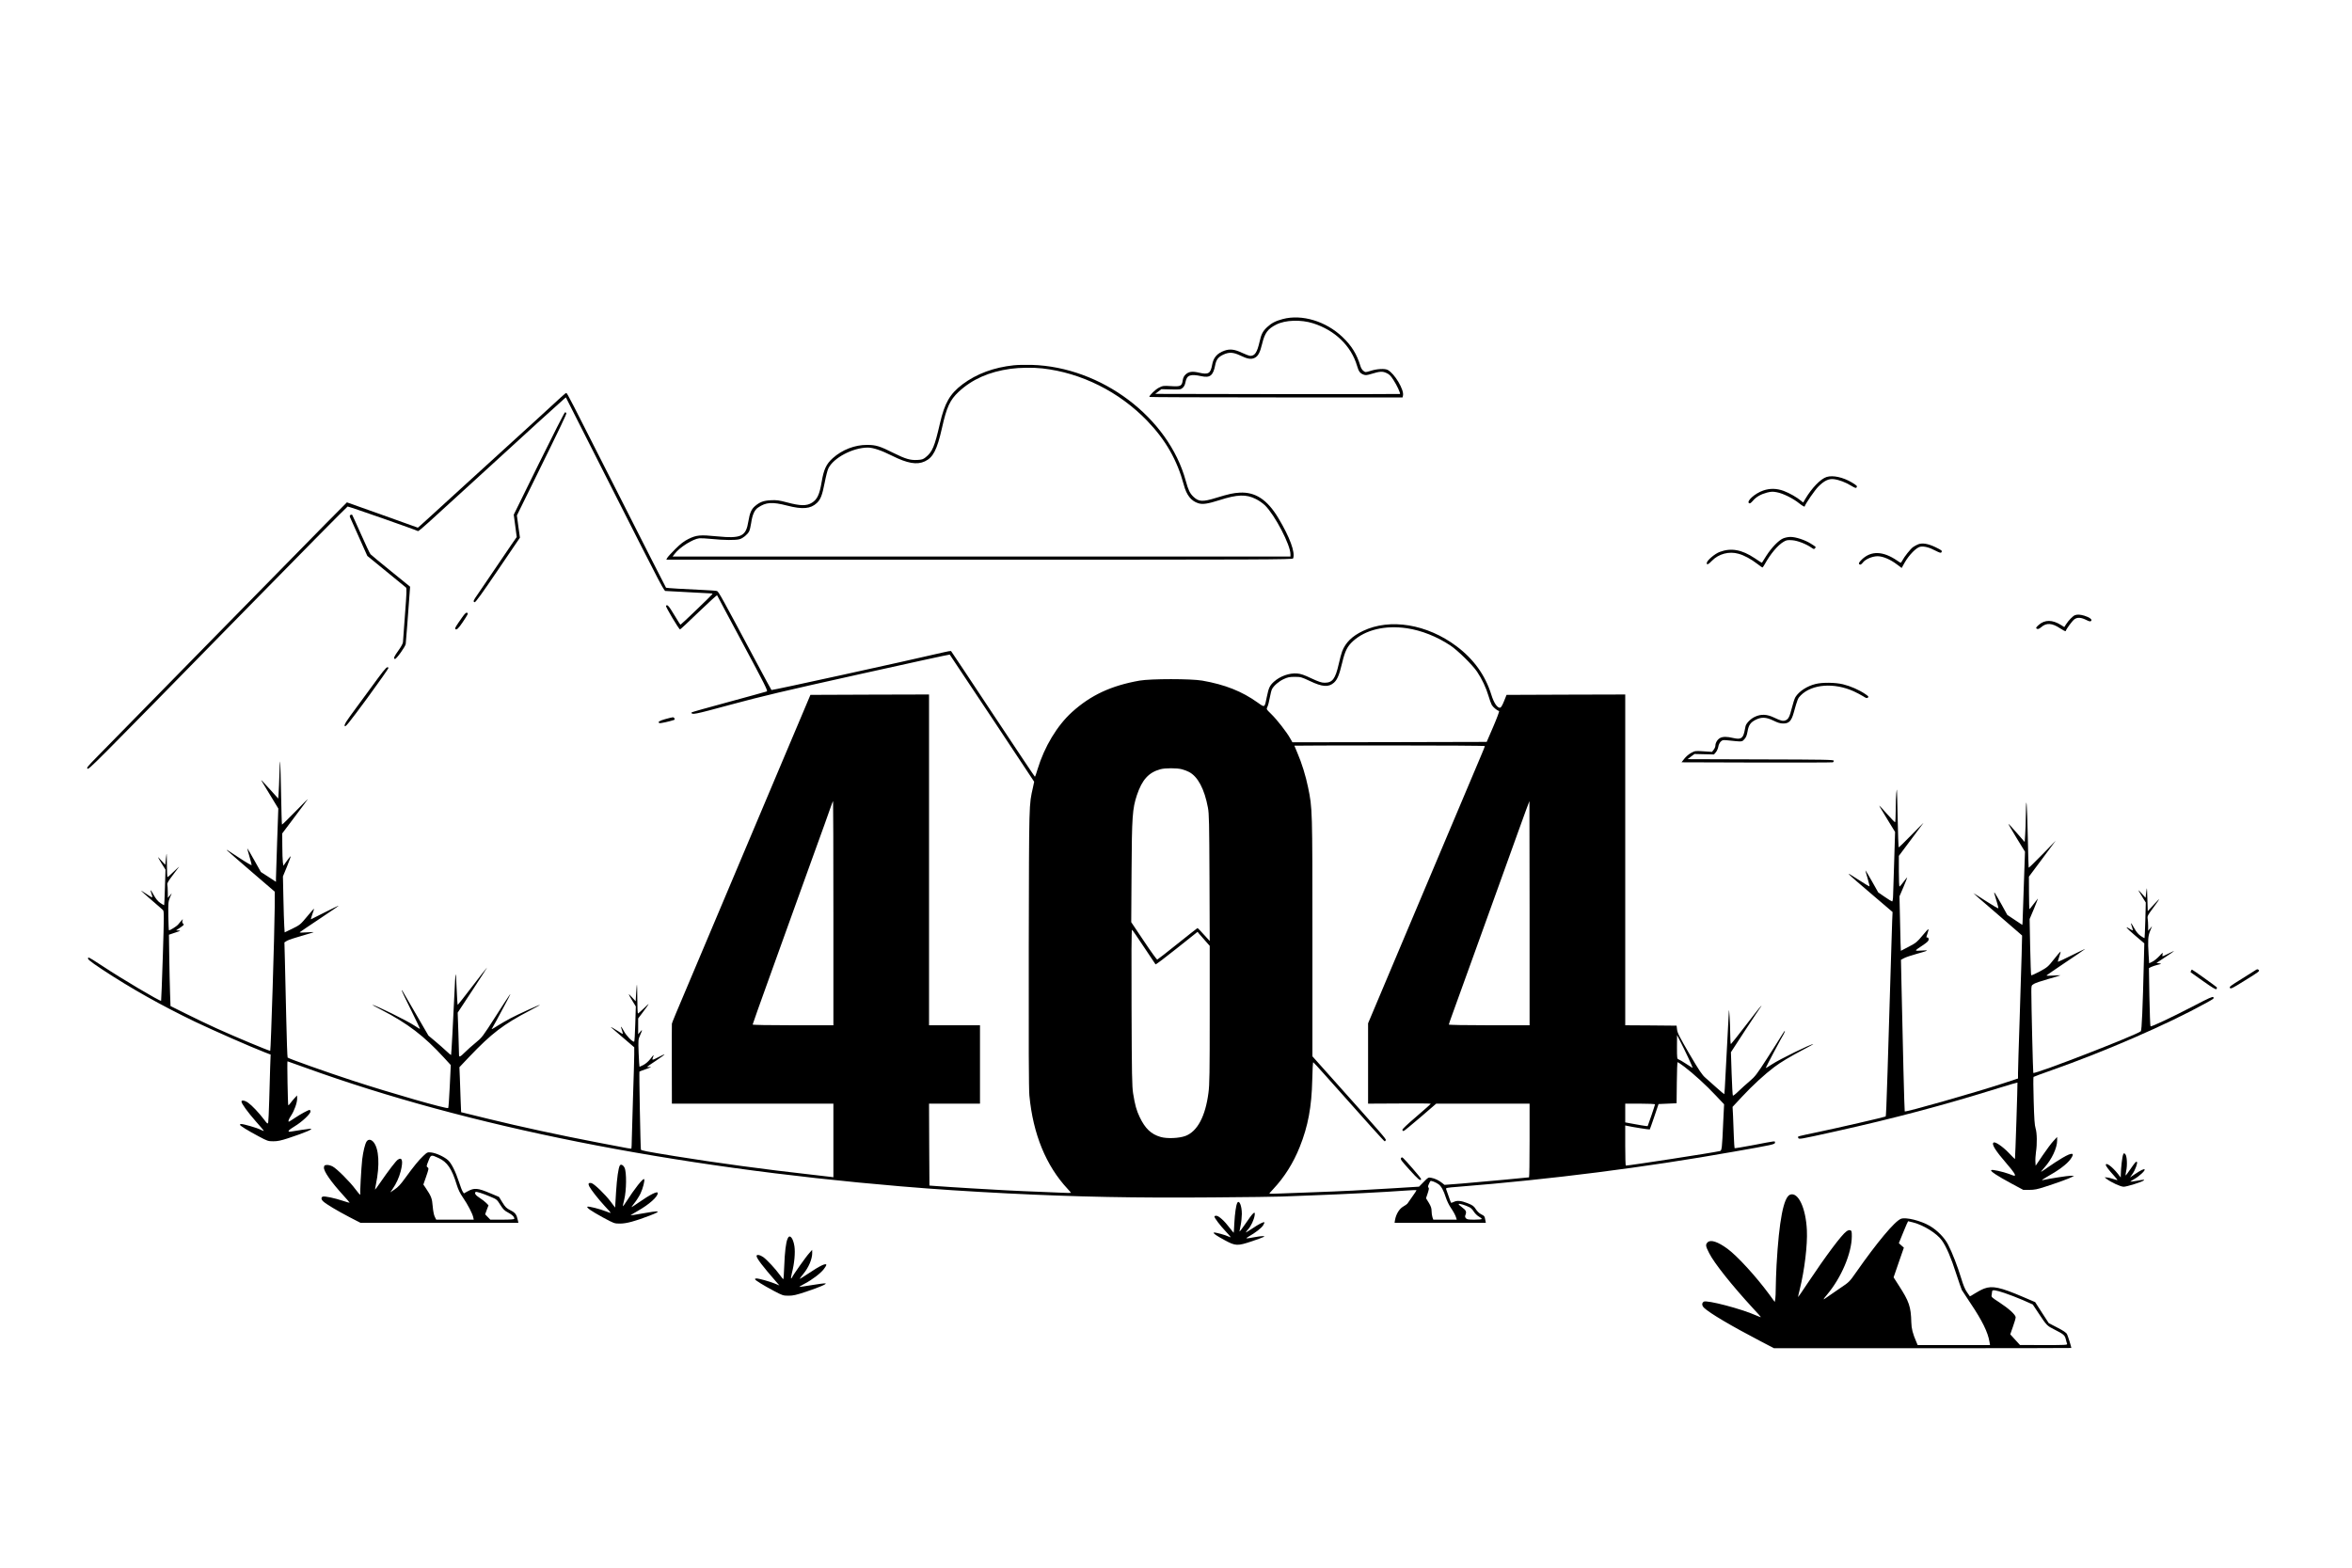 <?xml version="1.0" standalone="no"?>
<!DOCTYPE svg PUBLIC "-//W3C//DTD SVG 20010904//EN"
 "http://www.w3.org/TR/2001/REC-SVG-20010904/DTD/svg10.dtd">
<svg version="1.0" xmlns="http://www.w3.org/2000/svg"
 width="3000pt" height="2000pt" viewBox="0 0 3000 2000"
 preserveAspectRatio="xMidYMid meet">

<g transform="translate(0,2000) scale(0.1,-0.1)"
fill="#000000" stroke="none">
<path d="M16363 15930 c-91 -24 -144 -51 -200 -103 -55 -51 -76 -90 -97 -187
-31 -135 -60 -180 -118 -180 -13 0 -61 18 -108 40 -93 44 -153 51 -223 26 -92
-33 -140 -88 -156 -180 -20 -111 -48 -128 -164 -101 -88 21 -134 15 -175 -23
-20 -19 -31 -41 -36 -73 -11 -75 -27 -83 -149 -75 -97 6 -105 5 -155 -20 -44
-22 -122 -97 -122 -118 0 -3 727 -6 1615 -6 l1615 0 5 23 c18 72 -107 282
-195 328 -37 19 -135 14 -214 -11 -68 -21 -69 -22 -95 -2 -15 10 -32 38 -39
63 -46 152 -113 260 -229 370 -211 201 -516 293 -760 229z m387 -55 c277 -88
485 -289 559 -541 22 -75 38 -96 85 -114 24 -9 42 -7 95 9 111 34 143 36 194
13 38 -17 55 -34 91 -90 43 -65 91 -170 83 -178 -2 -2 -705 -3 -1563 -2
l-1559 3 39 30 40 30 122 -3 c115 -3 123 -2 149 20 18 16 30 39 36 73 17 90
61 107 207 75 106 -23 147 10 172 142 14 71 39 104 104 134 73 34 126 31 215
-11 93 -45 138 -52 183 -31 45 21 70 68 97 181 34 139 71 189 179 244 116 59
316 66 472 16z"/>
<path d="M12933 15340 c-257 -27 -477 -109 -656 -243 -161 -122 -227 -236
-288 -499 -68 -296 -97 -364 -182 -432 -32 -26 -49 -31 -106 -34 -88 -5 -152
13 -300 87 -177 89 -229 105 -341 105 -157 1 -319 -62 -439 -170 -83 -75 -114
-144 -141 -304 -27 -160 -56 -222 -124 -264 -67 -42 -147 -41 -315 4 -106 28
-135 32 -210 28 -92 -5 -139 -22 -200 -74 -46 -38 -68 -89 -85 -193 -31 -196
-90 -224 -406 -193 -209 21 -257 16 -359 -34 -58 -29 -97 -59 -167 -128 -50
-50 -97 -101 -103 -113 l-12 -23 3995 0 c3633 0 3994 1 4000 16 29 76 -42 270
-190 517 -140 233 -293 333 -492 322 -84 -5 -134 -16 -296 -65 -176 -55 -226
-52 -294 13 -45 43 -65 84 -97 201 -220 810 -1076 1455 -1965 1481 -80 2 -182
0 -227 -5z m362 -40 c498 -56 982 -298 1340 -671 234 -244 379 -497 465 -816
35 -131 93 -204 184 -233 55 -18 121 -8 269 39 230 74 342 77 465 15 38 -18
90 -55 117 -81 127 -125 325 -505 325 -624 l0 -29 -3941 0 -3940 0 27 35 c63
83 230 188 314 198 19 2 91 -2 160 -9 155 -16 303 -17 353 -3 43 12 101 59
122 100 8 15 20 63 26 106 15 105 42 166 87 197 102 70 181 75 371 26 198 -51
300 -42 380 33 48 46 68 97 100 260 15 79 36 160 46 180 64 135 311 266 503
267 68 0 172 -35 310 -104 196 -98 317 -119 418 -72 106 49 156 147 219 426
60 268 101 356 212 461 172 160 387 256 663 294 117 16 286 18 405 5z"/>
<path d="M7155 14932 c-55 -52 -402 -369 -1240 -1132 -165 -150 -347 -317
-405 -370 -58 -53 -122 -112 -142 -129 l-38 -33 -452 162 -453 161 -271 -273
c-148 -150 -836 -851 -1529 -1558 -692 -707 -1318 -1346 -1392 -1420 -111
-113 -131 -137 -118 -146 19 -14 33 1 1924 1931 760 776 1387 1411 1395 1413
11 3 874 -299 898 -314 4 -3 65 48 135 112 70 65 301 275 513 468 212 193 417
380 455 416 141 131 739 675 761 692 l22 18 492 -972 c795 -1570 757 -1498
788 -1498 15 0 140 -7 277 -15 138 -8 265 -15 283 -15 19 0 32 -4 30 -8 -4
-11 -401 -392 -408 -392 -3 0 -39 56 -80 125 -70 117 -90 139 -105 115 -7 -11
165 -300 179 -300 5 0 112 100 239 223 127 122 232 218 234 212 2 -5 149 -282
328 -615 278 -518 322 -606 306 -611 -9 -4 -230 -64 -489 -135 -260 -70 -472
-130 -472 -133 1 -34 26 -29 496 98 395 107 681 175 1636 387 637 142 1160
256 1162 253 2 -2 245 -368 541 -813 l536 -809 -15 -71 c-52 -234 -50 -148
-54 -2051 -2 -1207 0 -1806 8 -1882 47 -493 212 -895 489 -1192 23 -24 41 -46
41 -49 0 -2 -57 -2 -127 2 -71 3 -200 8 -288 12 -188 6 -659 30 -865 44 -80 5
-194 12 -255 16 -60 3 -146 9 -190 13 l-80 6 -3 523 -2 522 325 0 325 0 0 500
0 500 -325 0 -325 0 0 2110 0 2110 -757 -2 -756 -3 -97 -230 c-54 -126 -171
-403 -260 -615 -89 -212 -193 -457 -230 -545 -72 -170 -421 -997 -690 -1635
-89 -212 -193 -457 -230 -545 -209 -492 -258 -611 -260 -625 -1 -8 -2 -241 -1
-517 l1 -503 1030 0 1030 0 0 -470 0 -469 -27 4 c-16 3 -131 16 -258 30 -584
65 -1203 149 -1735 235 -374 61 -431 72 -435 84 -6 17 -24 990 -19 995 3 3 42
17 87 33 61 21 73 27 45 25 -20 -2 -35 0 -33 4 3 3 54 39 115 79 60 40 108 75
106 78 -3 2 -39 -14 -80 -36 -79 -41 -83 -41 -66 2 5 14 8 26 6 26 -2 0 -21
-23 -42 -51 -24 -31 -58 -60 -86 -75 -26 -13 -49 -24 -51 -24 -2 0 -7 78 -11
173 -6 171 -6 174 19 231 31 70 31 79 0 41 l-25 -30 0 101 0 101 52 69 c100
134 103 140 27 66 -41 -39 -78 -72 -82 -72 -4 0 -8 89 -8 198 -2 209 -4 217
-15 57 l-6 -99 -50 54 c-52 58 -49 45 14 -58 l38 -62 -7 -225 c-3 -124 -10
-225 -14 -225 -26 0 -97 73 -131 135 -40 73 -48 76 -23 6 8 -22 11 -41 7 -41
-4 0 -27 14 -52 31 -50 33 -111 67 -95 52 6 -5 74 -65 153 -132 l142 -122 0
-92 c0 -51 -7 -285 -15 -522 -8 -236 -15 -484 -16 -550 -1 -66 -3 -123 -5
-126 -4 -7 6 -9 -439 77 -474 91 -979 200 -1386 300 l-347 85 -6 142 c-3 78
-8 207 -10 287 l-6 145 127 134 c282 296 434 413 768 587 77 41 137 74 132 74
-15 0 -283 -122 -377 -172 -52 -28 -126 -70 -163 -94 -70 -45 -87 -53 -69 -31
8 10 66 117 207 382 56 107 20 55 -165 -235 -163 -255 -173 -268 -252 -332
-46 -38 -108 -92 -138 -123 -60 -60 -76 -66 -75 -32 0 12 -4 138 -8 280 l-9
258 191 290 c105 160 187 288 183 285 -5 -3 -89 -111 -188 -240 -98 -129 -182
-235 -185 -236 -4 0 -10 100 -15 223 -9 241 -14 225 -28 -88 -14 -318 -39
-770 -42 -774 -2 -2 -30 20 -61 50 -32 30 -96 87 -143 126 l-85 71 -156 269
c-86 147 -162 279 -169 291 -6 13 -14 22 -16 19 -3 -2 49 -114 116 -247 66
-134 119 -244 117 -246 -2 -2 -33 17 -71 42 -94 63 -505 265 -536 264 -3 0 49
-29 115 -63 337 -175 545 -334 798 -610 l87 -95 -13 -270 c-7 -149 -16 -274
-20 -278 -15 -15 -727 189 -1223 351 -319 104 -812 279 -825 293 -4 4 -12 234
-18 512 -6 278 -14 607 -17 731 l-6 226 33 21 c19 11 102 39 184 62 83 23 152
45 155 47 3 3 -38 2 -90 -2 -62 -5 -92 -4 -85 3 6 5 119 82 253 171 133 89
242 163 242 166 0 3 -78 -34 -172 -82 -95 -48 -176 -89 -181 -91 -4 -2 4 27
17 64 14 38 24 70 22 72 -2 1 -42 -44 -89 -101 -84 -101 -89 -106 -186 -154
l-100 -48 -5 80 c-3 44 -8 205 -11 357 l-6 277 52 126 c28 70 49 128 47 131
-2 2 -24 -24 -49 -59 l-44 -62 -7 45 c-3 25 -7 117 -7 206 l-1 161 160 213
c89 118 163 218 166 224 3 6 -69 -65 -160 -159 -90 -93 -167 -167 -169 -165
-3 3 -8 186 -12 408 -4 221 -10 401 -12 398 -3 -2 -7 -78 -9 -168 -3 -90 -7
-195 -10 -234 l-5 -72 -96 107 c-124 136 -131 144 -112 111 9 -14 59 -97 112
-185 l97 -160 -15 -425 c-8 -234 -15 -444 -15 -467 l0 -43 -96 63 -96 62 -86
153 c-47 84 -86 151 -88 150 -1 -2 11 -48 27 -102 16 -54 29 -104 29 -112 0
-7 -66 31 -148 85 -168 111 -183 120 -165 101 7 -7 146 -129 310 -270 l298
-256 -1 -205 c-2 -308 -49 -1817 -57 -1825 -6 -6 -449 179 -684 286 -100 45
-273 128 -385 184 l-203 101 -6 170 c-3 94 -8 298 -10 455 l-4 285 80 27 c68
22 75 26 45 27 l-35 1 54 36 c47 32 52 38 38 49 -10 7 -14 20 -11 36 l6 24
-22 -25 c-12 -14 -30 -34 -39 -46 -18 -22 -109 -79 -116 -72 -3 3 -6 85 -8
184 -2 167 0 183 21 234 l23 55 -25 -30 -25 -30 -1 75 c0 41 -3 84 -6 96 -4
14 14 46 67 115 39 51 76 101 82 109 6 8 -23 -18 -64 -57 -41 -40 -78 -73 -82
-73 -4 0 -8 73 -8 163 -2 159 -2 161 -12 78 l-9 -84 -50 54 c-56 62 -56 61 6
-41 l47 -75 -7 -225 c-4 -124 -8 -227 -10 -228 -1 -2 -23 10 -48 27 -33 23
-57 52 -86 104 -42 76 -50 78 -25 7 18 -51 14 -50 -75 10 -33 22 -60 39 -60
36 0 -2 60 -56 133 -119 73 -62 139 -121 147 -129 13 -13 13 -83 -3 -584 -10
-313 -20 -570 -22 -572 -10 -11 -517 290 -745 442 -95 64 -176 113 -181 110
-24 -14 5 -39 173 -151 365 -241 751 -458 1184 -667 237 -113 712 -322 893
-392 l73 -28 -6 -161 c-3 -88 -9 -277 -12 -420 -4 -142 -10 -270 -13 -284 -7
-23 -10 -21 -56 40 -64 84 -150 175 -199 210 -41 30 -86 38 -86 16 0 -26 77
-132 182 -252 59 -66 105 -121 103 -123 -2 -2 -21 6 -44 17 -42 22 -212 71
-243 71 -10 0 -18 -4 -18 -9 0 -12 101 -75 241 -149 110 -59 119 -62 186 -62
54 0 96 9 189 39 218 72 332 121 282 121 -14 0 -193 -26 -245 -36 -57 -11 -38
18 44 66 91 54 203 158 203 189 0 11 -5 21 -10 21 -18 0 -112 -51 -187 -101
-40 -27 -75 -49 -78 -49 -14 0 -2 33 27 76 41 62 78 164 78 217 l-1 42 -32
-35 c-18 -19 -42 -48 -54 -65 -12 -16 -23 -28 -26 -25 -6 7 -16 560 -10 560 3
0 109 -38 236 -84 2068 -748 4665 -1265 7587 -1511 438 -37 863 -65 1360 -90
898 -45 1618 -59 2620 -51 426 3 822 8 880 11 58 3 233 10 390 15 388 14 933
42 1189 61 73 5 136 8 138 6 2 -3 -21 -40 -52 -82 -31 -43 -59 -83 -63 -90 -4
-6 -28 -23 -54 -38 -50 -29 -90 -95 -104 -169 l-6 -38 582 0 582 0 -7 37 c-9
49 -10 50 -55 73 -22 11 -50 38 -66 64 -25 39 -39 50 -104 76 -83 33 -136 38
-180 15 -16 -8 -31 -12 -33 -7 -3 4 -16 41 -30 82 -14 41 -28 82 -32 91 -5 14
14 18 147 28 1193 95 2392 248 3508 446 519 91 540 96 540 118 0 23 25 26
-283 -33 -125 -23 -230 -41 -232 -38 -2 2 -7 71 -10 153 -3 83 -8 200 -10 262
l-6 112 124 133 c129 139 288 285 408 375 82 62 201 133 379 227 69 36 122 66
119 66 -33 1 -429 -193 -529 -259 -41 -27 -76 -48 -78 -46 -3 3 210 404 228
430 9 14 20 45 15 45 -2 0 -20 -28 -41 -61 -20 -34 -103 -164 -183 -289 -133
-206 -153 -233 -226 -295 -44 -37 -108 -95 -142 -128 -34 -34 -66 -58 -70 -54
-4 4 -11 130 -16 281 l-9 272 182 280 c101 153 190 288 199 299 12 15 12 17 1
8 -8 -6 -96 -117 -195 -247 -99 -129 -183 -235 -187 -236 -5 0 -9 60 -9 133
-1 132 -14 351 -17 289 -1 -17 -8 -155 -16 -305 -8 -149 -20 -380 -27 -512 -6
-132 -13 -242 -15 -244 -1 -2 -45 34 -96 80 -51 46 -117 104 -145 129 -43 37
-79 91 -205 305 -125 215 -153 269 -157 310 l-6 50 -327 3 -328 2 0 2110 0
2110 -757 -2 -757 -3 -32 -80 c-19 -48 -38 -81 -48 -83 -36 -8 -82 59 -115
168 -77 246 -223 450 -441 614 -377 284 -850 362 -1195 197 -139 -66 -223
-149 -266 -261 -10 -25 -29 -97 -43 -159 -43 -191 -80 -241 -180 -241 -40 0
-75 12 -170 56 -92 44 -134 58 -181 62 -100 8 -217 -34 -296 -105 -53 -48 -67
-78 -90 -190 -29 -145 -25 -142 -116 -77 -201 144 -417 230 -708 281 -144 25
-655 25 -800 0 -362 -64 -622 -185 -861 -401 -191 -173 -353 -443 -440 -730
-15 -53 -31 -96 -34 -95 -3 0 -243 360 -535 800 -291 440 -532 802 -535 804
-3 2 -44 -5 -90 -16 -515 -120 -2195 -488 -2200 -482 -4 4 -95 172 -202 373
-436 817 -472 882 -493 890 -11 4 -96 10 -190 14 -203 8 -456 24 -460 28 -6 8
-282 551 -690 1357 -523 1034 -570 1125 -582 1128 -4 1 -35 -23 -68 -55z
m10790 -2947 c187 -28 383 -106 555 -220 92 -61 282 -248 340 -334 63 -94 115
-205 145 -306 14 -49 34 -103 43 -119 16 -27 65 -69 93 -78 5 -2 -28 -91 -74
-198 l-84 -195 -1239 -3 -1239 -2 -29 51 c-44 79 -167 237 -240 308 -65 64
-65 64 -50 93 8 16 22 68 30 115 9 48 21 98 29 112 23 44 87 99 150 128 50 23
74 28 140 28 76 0 86 -3 192 -53 160 -76 238 -82 307 -22 44 39 69 100 106
256 36 150 65 208 137 274 160 146 411 206 688 165z m995 -1503 c0 -4 -23 -61
-51 -127 -61 -144 -271 -641 -456 -1080 -184 -435 -296 -701 -458 -1085 -279
-661 -409 -969 -466 -1105 l-59 -140 0 -513 0 -512 400 2 c220 2 400 0 400 -3
0 -4 -83 -77 -184 -164 -118 -101 -183 -162 -179 -171 3 -8 10 -14 15 -14 6 0
102 79 214 175 l203 175 596 0 595 0 0 -470 c0 -258 -3 -470 -7 -470 -4 0
-148 -14 -320 -31 -172 -16 -413 -38 -536 -48 l-222 -17 -29 23 c-40 33 -94
59 -140 67 -37 7 -40 6 -97 -53 l-59 -60 -322 -20 c-399 -25 -650 -38 -1018
-51 -157 -5 -349 -12 -427 -16 -79 -3 -143 -4 -143 -2 0 3 23 29 51 59 142
151 256 333 337 536 107 267 152 512 160 856 2 125 8 227 13 225 4 -2 73 -75
151 -164 576 -648 752 -844 760 -844 5 0 11 7 14 15 6 14 -39 65 -700 805
l-236 264 0 1521 c0 1645 0 1640 -55 1909 -29 144 -82 315 -136 439 -21 50
-39 92 -39 94 0 2 547 3 1215 3 668 0 1215 -3 1215 -8z m-3865 -296 c28 -7 68
-22 90 -34 113 -58 198 -218 242 -455 15 -80 17 -193 20 -897 l3 -805 -32 35
c-76 85 -119 130 -124 130 -2 0 -117 -90 -254 -200 -137 -110 -254 -201 -259
-202 -6 -2 -83 105 -171 237 l-161 240 4 640 c4 710 11 807 68 980 66 197 150
290 299 331 60 17 213 17 275 0z m-4445 -1836 l0 -1430 -515 0 c-311 0 -515 4
-515 9 0 5 97 279 216 608 119 329 249 690 289 803 40 113 160 444 265 735
106 292 206 569 222 618 16 48 32 87 34 87 2 0 4 -643 4 -1430z m8880 0 l0
-1430 -515 0 c-304 0 -515 4 -515 9 0 5 23 72 51 148 28 76 154 426 281 778
127 352 274 762 328 910 53 149 157 438 231 642 74 205 135 373 137 373 1 0 2
-643 2 -1430z m-4920 -430 c78 -118 145 -218 149 -223 4 -4 126 88 271 204
l265 211 20 -25 c11 -13 46 -54 78 -89 l57 -65 0 -876 c0 -744 -2 -894 -16
-998 -39 -300 -140 -491 -291 -550 -80 -31 -237 -38 -319 -14 -122 35 -198
108 -268 255 -41 86 -59 153 -83 300 -14 92 -17 229 -20 1099 -3 638 -1 992 6
990 5 -2 73 -101 151 -219z m6946 -1418 c35 -73 58 -130 51 -125 -6 4 -45 28
-85 54 -40 27 -82 51 -92 54 -19 6 -20 16 -20 158 l1 152 41 -80 c23 -44 70
-140 104 -213z m-53 -110 c115 -87 285 -242 403 -369 l105 -111 -11 -224 c-15
-347 -18 -367 -43 -373 -96 -22 -1154 -185 -1199 -185 -5 0 -8 115 -8 256 l0
256 23 -5 c60 -14 287 -50 290 -46 2 2 28 76 58 164 l54 160 115 5 115 5 3
263 c1 144 6 262 10 262 4 0 42 -26 85 -58z m-373 -481 c0 -9 -90 -273 -94
-278 -2 -3 -149 21 -233 38 l-53 10 0 120 0 119 190 0 c110 0 190 -4 190 -9z
m-2760 -1020 c33 -24 64 -80 91 -166 12 -38 39 -95 59 -125 41 -61 64 -103 74
-137 l7 -23 -149 0 -150 0 -11 31 c-6 18 -11 53 -11 79 0 35 -8 60 -35 105
l-36 58 22 65 c15 46 18 66 10 71 -8 6 -8 17 3 42 8 19 17 37 21 41 9 9 70
-15 105 -41z m396 -294 c16 -8 40 -33 53 -55 14 -22 42 -50 63 -62 21 -12 38
-25 38 -31 0 -5 -42 -9 -93 -9 -77 0 -97 3 -109 18 -11 11 -13 24 -8 37 19 45
11 64 -40 101 -28 20 -48 40 -45 44 6 9 92 -17 141 -43z"/>
<path d="M17871 5226 c-12 -14 4 -35 106 -148 111 -124 141 -148 150 -123 2 6
-42 62 -98 125 -149 170 -143 164 -158 146z"/>
<path d="M6874 14087 l-321 -653 19 -142 19 -143 -64 -92 c-35 -51 -135 -198
-222 -327 -87 -129 -182 -269 -212 -312 -57 -81 -61 -93 -39 -101 11 -4 96
114 296 409 l282 415 -20 141 -19 142 195 396 c383 778 442 902 436 911 -3 5
-11 9 -17 9 -7 0 -156 -294 -333 -653z"/>
<path d="M23299 13915 c-77 -24 -189 -140 -272 -280 l-27 -46 -30 24 c-50 42
-144 96 -216 123 -91 34 -177 36 -264 6 -106 -36 -219 -138 -180 -162 10 -6
23 2 48 31 43 51 102 84 181 105 54 13 74 14 125 4 80 -15 207 -78 286 -142
35 -28 66 -46 68 -40 13 39 127 205 175 254 73 74 132 103 197 95 66 -8 149
-39 221 -83 48 -29 63 -34 69 -23 12 18 7 23 -58 63 -112 67 -242 96 -323 71z"/>
<path d="M4470 13430 c-10 -6 -11 -14 -4 -32 6 -13 57 -128 115 -257 l104
-233 240 -196 c132 -107 246 -201 253 -207 11 -10 9 -70 -12 -341 -14 -181
-26 -341 -26 -355 0 -17 -22 -57 -56 -105 -58 -81 -68 -104 -47 -111 16 -6
132 155 138 191 2 17 11 128 20 246 8 118 17 240 20 270 2 30 7 91 10 135 l6
80 -244 198 c-135 109 -252 206 -261 216 -9 10 -64 125 -122 257 -58 131 -109
242 -112 246 -4 4 -14 3 -22 -2z"/>
<path d="M22741 13130 c-57 -26 -144 -116 -211 -220 -30 -47 -55 -87 -56 -89
-2 -2 -44 24 -93 58 -165 110 -301 134 -445 80 -64 -23 -166 -111 -166 -142 0
-28 19 -20 66 29 87 89 220 124 340 89 72 -20 160 -68 239 -129 32 -25 61 -46
65 -46 3 0 17 19 30 43 72 130 166 242 238 284 38 23 51 25 112 21 69 -5 181
-49 250 -98 25 -17 29 -18 40 -5 15 18 19 14 -52 59 -74 47 -192 86 -260 86
-31 0 -71 -9 -97 -20z"/>
<path d="M24469 13057 c-20 -8 -50 -24 -67 -36 -32 -22 -113 -124 -138 -173
-8 -15 -17 -28 -20 -28 -3 0 -24 13 -47 29 -179 122 -331 127 -449 13 -40 -38
-47 -56 -24 -65 8 -3 23 8 36 25 32 44 122 82 190 82 68 -1 160 -40 245 -104
l61 -46 39 70 c54 95 149 192 198 201 49 9 116 -8 196 -51 49 -25 67 -31 73
-21 14 21 9 25 -74 66 -94 45 -165 57 -219 38z"/>
<path d="M5897 12127 c-78 -110 -96 -140 -91 -149 14 -22 39 0 94 82 72 107
76 116 56 123 -11 4 -29 -13 -59 -56z"/>
<path d="M26465 12151 c-27 -11 -81 -67 -111 -114 l-24 -37 -41 26 c-110 69
-207 70 -284 2 -39 -34 -42 -43 -19 -52 10 -4 29 5 50 23 66 58 139 53 241
-15 37 -25 69 -41 71 -35 11 32 84 131 112 151 38 27 85 24 154 -11 37 -18 49
-20 59 -10 17 17 -22 46 -87 66 -54 16 -90 18 -121 6z"/>
<path d="M4820 11347 c-57 -78 -178 -242 -268 -365 -141 -190 -163 -226 -155
-244 8 -18 44 26 287 355 152 208 274 381 271 387 -14 23 -35 2 -135 -133z"/>
<path d="M23158 11274 c-108 -26 -211 -93 -257 -167 -11 -18 -31 -79 -45 -136
-29 -116 -45 -147 -82 -161 -32 -13 -61 -5 -149 37 -88 42 -164 45 -240 9 -54
-24 -111 -82 -120 -119 -3 -12 -10 -44 -15 -72 -19 -86 -48 -102 -143 -80 -80
19 -131 19 -167 0 -33 -17 -60 -61 -60 -98 0 -13 -10 -37 -22 -52 l-21 -27
-108 7 c-105 7 -108 7 -160 -21 -29 -16 -67 -49 -86 -74 l-35 -45 959 -3 c527
-1 964 0 971 3 6 2 12 11 12 20 0 13 -104 15 -932 17 l-933 3 44 33 45 33 124
-3 124 -3 24 28 c13 15 27 47 31 70 3 23 17 51 30 65 21 21 30 23 81 18 203
-21 189 -21 221 13 22 23 32 48 41 98 14 83 37 116 103 150 76 38 133 35 227
-10 57 -28 87 -37 126 -37 73 0 103 31 133 137 50 178 52 184 91 223 143 143
426 164 676 50 37 -17 90 -45 116 -61 40 -26 51 -29 63 -19 13 11 8 18 -37 48
-77 52 -186 99 -280 122 -98 24 -263 26 -350 4z"/>
<path d="M8486 10826 c-77 -21 -103 -40 -74 -51 12 -5 120 19 185 40 18 6 4
35 -16 34 -9 0 -52 -11 -95 -23z"/>
<path d="M24187 9878 c-4 -29 -7 -124 -7 -210 0 -87 -4 -158 -8 -158 -5 0 -50
47 -102 105 -51 58 -95 105 -97 105 -5 0 -5 1 117 -200 l82 -134 -11 -361 c-6
-198 -12 -397 -14 -442 -1 -50 -6 -83 -13 -83 -5 0 -48 26 -94 58 l-83 57 -80
142 c-45 79 -82 142 -83 140 -2 -1 11 -47 27 -101 16 -55 27 -101 25 -104 -3
-2 -72 39 -153 92 -179 117 -166 104 201 -209 l246 -210 -5 -115 c-3 -63 -7
-205 -10 -315 -3 -110 -14 -479 -25 -820 -11 -341 -22 -696 -24 -790 -14 -440
-19 -566 -25 -569 -13 -8 -620 -148 -851 -196 -293 -62 -271 -55 -263 -76 8
-21 5 -22 470 81 747 166 1378 333 2096 557 125 39 229 69 230 67 3 -4 -28
-971 -32 -976 0 -2 -37 35 -82 82 -76 79 -169 142 -190 129 -31 -19 23 -104
170 -274 88 -101 119 -150 94 -150 -5 0 -32 9 -62 21 -85 32 -222 62 -233 51
-14 -14 75 -72 258 -171 l151 -81 78 0 c64 0 100 7 201 40 161 52 306 105 341
124 l28 15 -45 1 c-37 0 -258 -34 -359 -56 -14 -3 6 13 46 35 160 89 266 168
313 233 62 85 22 91 -106 15 -49 -29 -129 -81 -177 -115 -48 -34 -90 -62 -93
-62 -3 0 16 24 42 54 93 102 164 252 163 346 l0 45 -47 -51 c-26 -27 -87 -110
-137 -183 l-90 -133 -3 52 c-2 29 2 83 7 121 16 101 14 247 -5 305 -12 37 -18
123 -24 349 -5 165 -6 303 -2 306 4 4 105 41 224 83 683 240 1480 586 1971
857 108 60 109 60 98 78 -7 10 -60 -13 -237 -106 -295 -153 -555 -276 -564
-266 -4 4 -10 173 -14 375 l-6 367 27 14 c16 8 53 20 83 28 54 13 55 13 21 19
l-35 5 112 74 c62 40 112 75 112 77 0 3 -31 -12 -70 -31 -38 -19 -72 -35 -76
-35 -3 0 -3 12 0 28 6 24 1 21 -41 -25 -26 -28 -66 -61 -89 -72 l-41 -20 -7
106 c-11 190 -8 238 19 306 l25 62 -25 -30 -25 -30 0 60 c0 33 -3 76 -6 95 -5
33 1 45 68 135 101 137 103 143 12 46 l-79 -85 -5 160 c-5 154 -5 157 -14 85
l-9 -75 -49 55 c-48 52 -49 52 -27 14 13 -22 36 -60 51 -85 l28 -44 -6 -226
c-4 -124 -8 -227 -10 -228 -1 -2 -23 10 -48 27 -33 23 -57 52 -86 104 -42 75
-50 78 -25 8 8 -22 11 -41 8 -41 -3 0 -21 10 -40 21 -69 43 -41 9 72 -87 l116
-99 -6 -240 c-14 -590 -27 -870 -38 -881 -49 -46 -1352 -552 -1372 -532 -4 3
-25 870 -25 1035 0 81 0 81 33 101 17 11 100 39 182 62 83 23 152 44 155 47 2
2 -38 1 -90 -3 -61 -4 -91 -3 -85 3 6 6 116 81 245 168 129 86 240 162 245
167 6 6 -68 -29 -162 -76 -95 -47 -177 -86 -182 -86 -5 0 2 29 15 65 13 36 20
65 16 65 -4 -1 -42 -45 -85 -100 -74 -94 -83 -101 -180 -154 -56 -30 -105 -52
-109 -48 -3 4 -9 167 -13 362 l-7 355 57 135 c31 74 52 131 47 125 -5 -5 -30
-38 -56 -72 -26 -35 -49 -63 -51 -63 -2 0 -4 94 -5 208 l-1 208 171 229 171
230 -170 -175 c-94 -96 -172 -172 -175 -170 -2 3 -7 176 -11 385 -9 432 -21
584 -25 300 -1 -99 -5 -220 -9 -268 l-6 -89 -100 115 c-55 64 -103 116 -107
116 -4 1 42 -79 102 -177 l109 -178 -15 -434 c-7 -239 -15 -450 -16 -468 l-3
-32 -96 64 -96 64 -71 129 c-39 70 -78 137 -86 148 -17 21 -14 11 29 -130 8
-27 15 -56 15 -62 0 -7 -72 35 -160 92 -88 57 -160 103 -160 101 0 -3 111
-100 248 -217 136 -117 276 -238 311 -269 l63 -55 -6 -250 c-4 -137 -16 -515
-26 -840 -11 -324 -20 -622 -20 -662 l0 -72 -182 -60 c-366 -120 -1250 -372
-1263 -360 -4 5 -26 870 -41 1604 l-7 330 39 21 c22 12 93 36 159 54 156 43
168 51 65 43 -97 -6 -97 -7 13 66 61 41 77 57 77 76 0 16 -6 25 -15 25 -18 0
-18 -4 1 54 9 26 14 49 11 52 -3 3 -37 -34 -77 -83 -66 -80 -82 -93 -172 -140
-54 -29 -100 -53 -102 -53 -2 0 -6 156 -10 348 l-8 347 51 119 c28 66 49 121
48 123 -2 1 -23 -24 -47 -57 -24 -33 -47 -60 -52 -60 -4 0 -8 88 -8 195 l0
196 151 202 c84 111 157 209 162 217 6 8 -62 -59 -150 -150 -88 -91 -163 -163
-166 -160 -2 3 -8 169 -12 370 -4 201 -8 366 -10 368 -1 1 -5 -21 -8 -50z"/>
<path d="M28774 7626 c-11 -8 -92 -59 -181 -114 -141 -87 -161 -102 -150 -116
11 -14 32 -4 182 90 196 121 202 126 182 142 -10 9 -18 8 -33 -2z"/>
<path d="M27946 7614 c-4 -9 -5 -18 -4 -18 2 -1 75 -53 162 -115 119 -84 161
-109 167 -99 5 7 8 16 6 20 -2 8 -309 227 -318 228 -4 0 -10 -7 -13 -16z"/>
<path d="M4676 5437 c-20 -30 -43 -124 -56 -227 -12 -107 -30 -432 -24 -442 3
-4 1 -8 -3 -8 -5 0 -31 30 -59 68 -69 94 -241 266 -292 291 -25 13 -57 21 -75
19 -27 -2 -33 -8 -35 -31 -6 -47 90 -185 249 -359 43 -47 79 -89 79 -92 0 -2
-38 8 -85 24 -104 35 -236 63 -258 54 -24 -9 -21 -37 6 -61 35 -34 180 -120
333 -200 l141 -73 1007 0 1008 0 -7 33 c-16 74 -32 95 -93 126 -52 26 -66 40
-104 101 l-43 70 -105 44 c-169 72 -210 75 -300 25 l-43 -24 -15 23 c-9 13
-30 67 -47 121 -45 137 -98 243 -142 281 -50 44 -149 89 -211 97 -49 5 -51 5
-102 -43 -59 -55 -120 -130 -233 -285 -56 -78 -91 -116 -133 -143 l-56 -38 30
44 c48 70 82 145 103 226 33 131 20 185 -36 148 -25 -16 -122 -143 -225 -293
-35 -51 -65 -92 -66 -90 -1 1 3 31 11 67 51 247 39 456 -31 540 -31 36 -67 39
-88 7z m919 -211 c109 -50 169 -137 230 -339 19 -62 42 -110 80 -165 61 -88
122 -206 131 -251 l7 -31 -240 0 -239 0 -19 38 c-11 22 -21 75 -26 134 -8 101
-18 126 -91 235 l-28 41 36 103 c33 97 35 104 18 116 -16 12 -16 17 11 83 32
81 32 81 130 36z m658 -492 c82 -34 86 -37 128 -104 36 -58 53 -75 101 -100
54 -29 78 -53 78 -79 0 -7 -51 -11 -153 -11 l-153 0 -33 34 -33 34 21 58 22
57 -28 29 c-15 16 -53 45 -85 66 -52 33 -69 58 -52 75 8 8 88 -17 187 -59z"/>
<path d="M27082 5273 c-12 -21 -30 -174 -31 -261 l-1 -34 -38 49 c-72 90 -152
149 -152 111 0 -14 39 -66 103 -136 27 -30 47 -55 45 -57 -2 -2 -28 5 -58 15
-30 11 -66 19 -80 19 l-25 1 25 -20 c60 -45 178 -100 218 -100 39 0 237 62
257 81 12 12 -3 11 -95 -6 -41 -7 -76 -12 -78 -10 -2 1 22 17 53 34 62 35 139
107 130 121 -7 12 -48 -8 -128 -62 l-59 -40 35 50 c33 48 65 137 54 148 -10
11 -24 -5 -83 -91 -32 -47 -59 -83 -62 -81 -2 3 2 29 8 59 16 71 10 192 -12
213 -15 15 -17 15 -26 -3z"/>
<path d="M7906 5131 c-18 -29 -37 -162 -48 -336 l-12 -201 -57 76 c-70 93
-209 227 -244 236 -37 9 -47 -6 -29 -41 24 -46 115 -162 198 -252 42 -44 76
-83 76 -86 0 -3 -27 5 -59 18 -76 31 -230 70 -239 60 -12 -13 50 -55 199 -137
143 -77 144 -78 218 -78 81 0 192 30 379 102 164 63 135 69 -118 23 -69 -12
-126 -22 -128 -20 -1 1 39 26 90 55 149 84 258 182 258 229 0 31 -96 -17 -252
-126 -42 -29 -79 -53 -82 -53 -3 0 14 24 38 54 24 30 58 83 75 118 31 64 59
173 47 185 -14 15 -123 -123 -230 -291 -20 -32 -39 -57 -41 -55 -2 2 6 40 17
84 29 114 32 353 4 408 -17 35 -47 49 -60 28z"/>
<path d="M22833 4759 c-83 -31 -141 -330 -173 -899 -5 -102 -10 -232 -10 -290
0 -58 -3 -122 -6 -142 l-7 -38 -71 98 c-170 230 -406 488 -531 580 -124 91
-216 121 -254 83 -29 -29 -27 -47 19 -137 64 -128 292 -414 561 -706 55 -58
99 -108 99 -111 0 -3 -28 7 -62 22 -181 82 -627 199 -666 175 -28 -18 -26 -51
5 -80 72 -68 346 -230 714 -422 l176 -92 1897 0 c1043 0 1896 1 1896 3 0 14
-44 156 -55 176 -9 19 -47 45 -123 84 l-110 57 -87 134 -86 134 -152 65 c-291
125 -394 147 -498 108 -32 -12 -85 -40 -119 -62 -34 -22 -63 -39 -64 -37 -1 2
-18 26 -37 53 -24 33 -48 91 -73 175 -47 154 -115 330 -168 432 -45 87 -135
180 -231 237 -115 68 -308 116 -370 92 -79 -30 -305 -301 -571 -681 -85 -122
-90 -127 -201 -201 -62 -42 -136 -93 -164 -113 -28 -21 -51 -35 -51 -31 0 4
20 30 44 58 182 216 315 529 316 744 0 63 -2 72 -20 78 -13 4 -31 -1 -49 -15
-61 -42 -264 -315 -497 -664 -64 -97 -118 -175 -119 -174 -2 2 8 46 21 98 61
244 100 568 91 755 -13 284 -111 492 -214 454z m1571 -355 c132 -34 301 -139
365 -229 55 -76 118 -222 181 -420 34 -104 67 -200 73 -212 7 -12 57 -88 111
-169 148 -220 223 -372 242 -493 l7 -41 -462 0 -461 0 -16 38 c-47 109 -63
170 -65 252 -5 200 -27 266 -162 474 l-64 100 65 189 66 190 -32 28 -32 29 57
140 c31 77 59 140 61 140 2 0 32 -7 66 -16z m1165 -900 c58 -19 163 -60 233
-90 l126 -56 77 -116 c100 -151 105 -157 200 -204 116 -59 131 -71 144 -122 6
-24 13 -51 17 -60 6 -15 -21 -16 -297 -16 l-304 1 -62 68 -62 68 34 97 c19 53
35 107 35 120 0 32 -86 111 -210 192 -99 64 -102 67 -96 96 3 17 6 37 6 44 0
23 45 16 159 -22z"/>
<path d="M15781 4653 c-15 -30 -30 -130 -37 -258 -3 -66 -7 -121 -8 -122 -1
-1 -24 27 -52 63 -64 86 -139 154 -170 154 -13 0 -24 -4 -24 -9 0 -20 70 -112
149 -196 64 -68 71 -81 33 -61 -41 21 -182 59 -190 51 -10 -10 31 -38 145
-100 132 -71 159 -72 340 -11 72 24 139 49 150 55 15 9 14 10 -14 11 -17 0
-67 -7 -110 -15 -106 -20 -115 -19 -65 10 85 48 163 109 183 142 12 19 19 36
16 39 -9 9 -70 -22 -154 -79 -46 -30 -83 -53 -83 -50 0 3 14 21 31 41 37 41
73 120 82 175 11 68 -17 43 -122 -112 -39 -58 -71 -98 -71 -90 1 7 7 43 15 79
8 36 14 100 15 143 0 104 -34 186 -59 140z"/>
<path d="M10046 4198 c-22 -51 -36 -167 -43 -350 -3 -93 -9 -168 -12 -168 -3
1 -24 26 -46 57 -53 74 -160 189 -209 225 -41 29 -86 37 -86 15 0 -30 78 -132
250 -329 l41 -47 -62 25 c-67 27 -199 64 -231 64 -10 0 -18 -4 -18 -9 0 -13
104 -77 241 -150 110 -58 119 -61 187 -61 60 0 97 9 224 51 176 59 271 100
246 106 -10 2 -88 -7 -174 -22 -86 -14 -158 -25 -159 -23 -2 2 30 21 70 42 98
52 201 131 242 184 18 24 33 48 33 53 0 31 -81 -8 -237 -113 -57 -38 -103 -66
-103 -63 0 3 20 30 45 61 71 86 116 193 115 273 l-1 36 -37 -42 c-41 -44 -207
-280 -218 -307 -3 -9 -9 -16 -13 -16 -4 0 0 31 10 70 32 123 44 260 32 341
-17 109 -62 159 -87 97z"/>
</g>
</svg>
